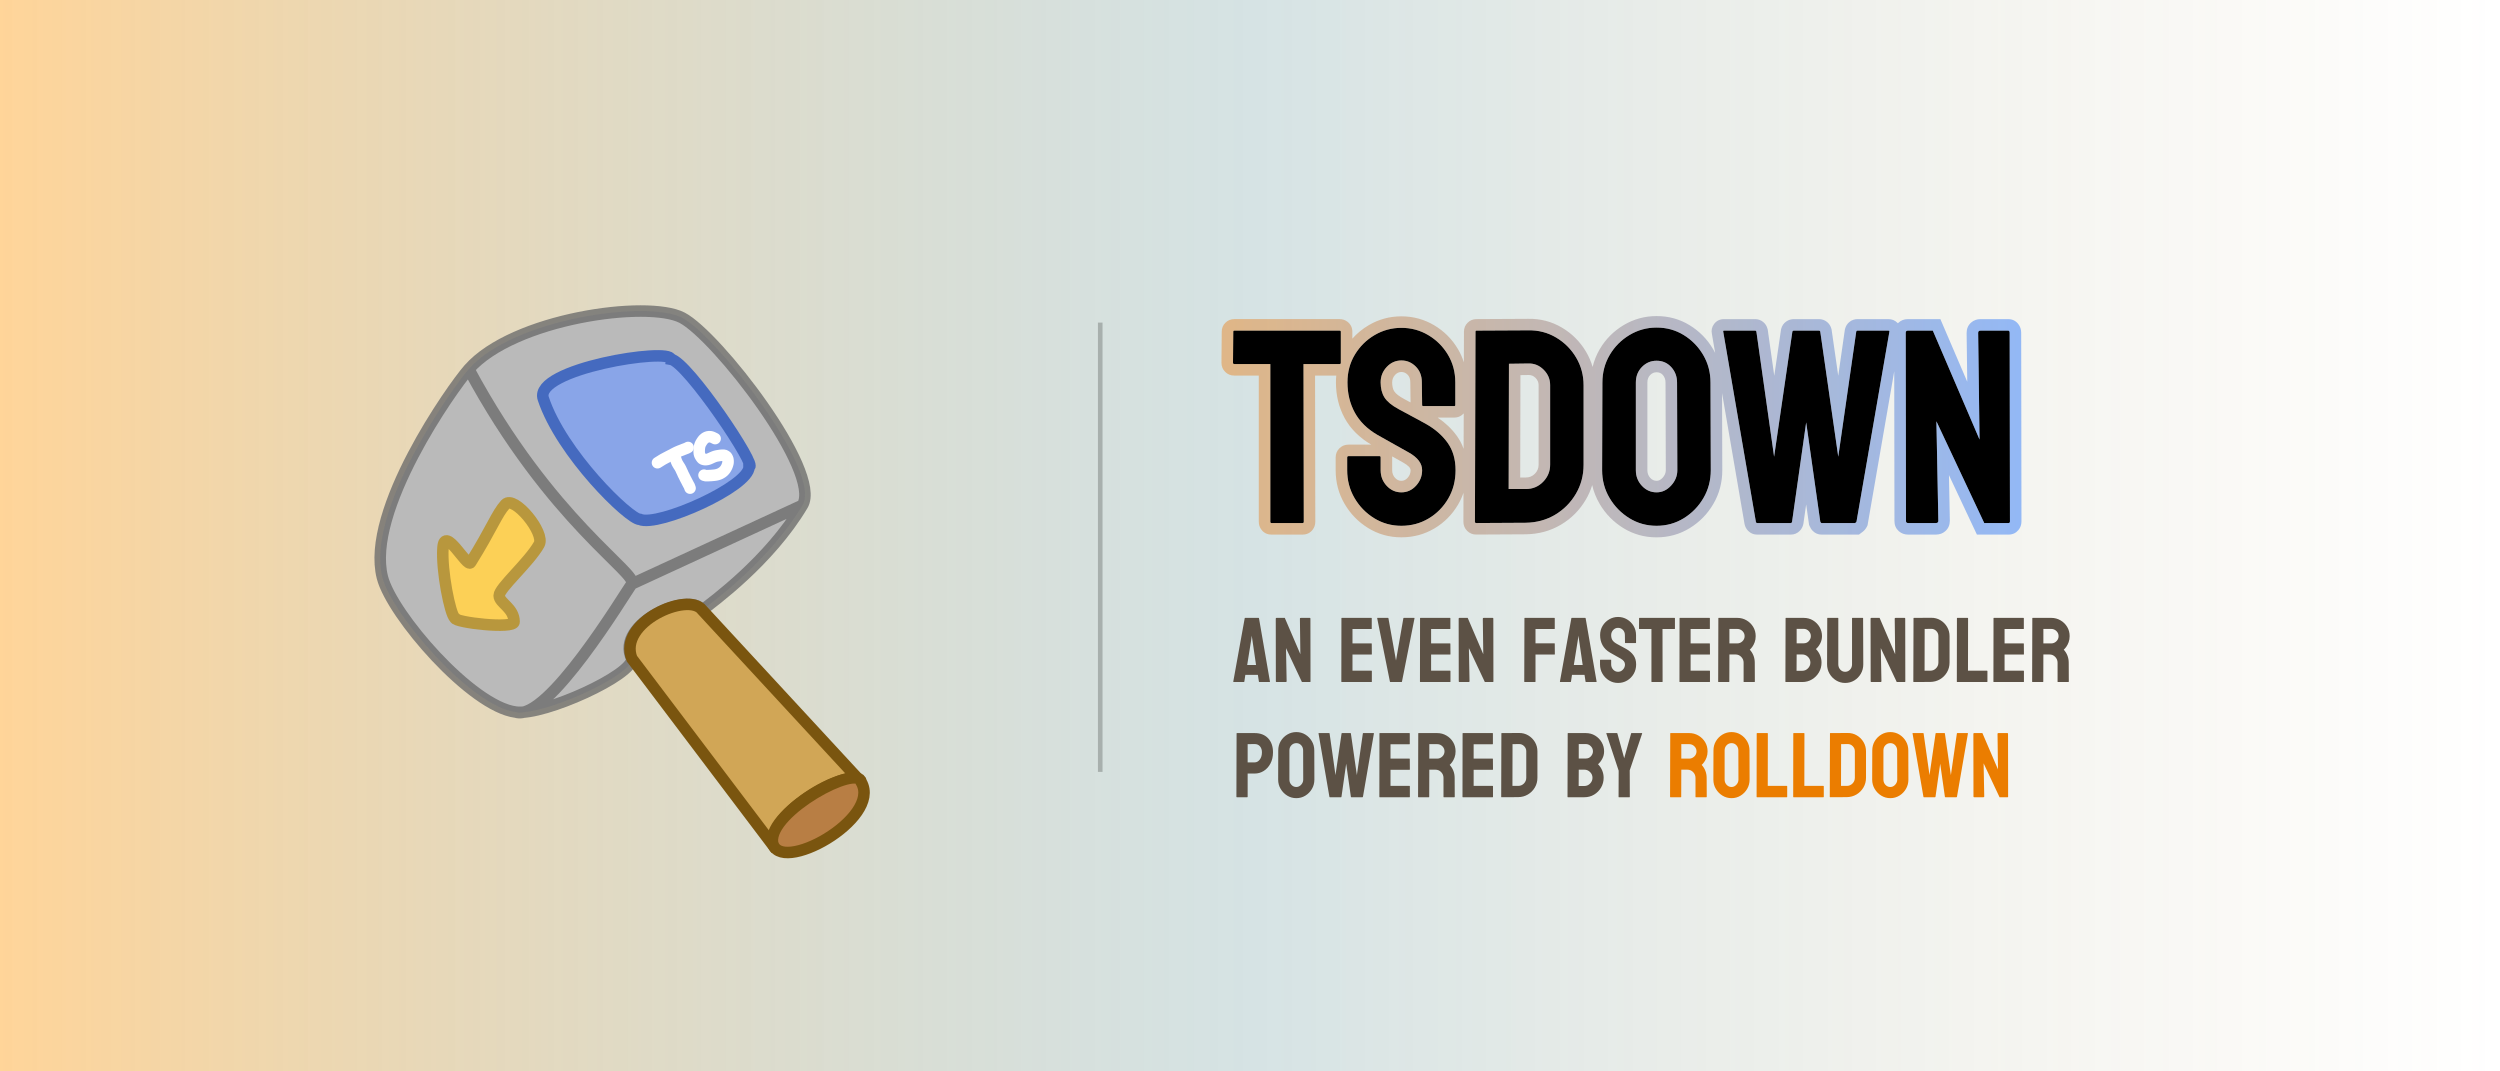 <svg xmlns="http://www.w3.org/2000/svg" xmlns:xlink="http://www.w3.org/1999/xlink" width="217" height="93" viewBox="0 0 217 93" fill="none">
<path     fill="url(#linear_fill_5_1_0)"  d="M0 93L217 93L217 0L0 0L0 93Z">
</path>
<g filter="url(#filter_5_4)">
<path     fill="#BABABA"  d="M44.69 29.04C48.573 24.626 60.212 23.028 63.2 24.58C66.188 26.132 75.386 37.949 73.66 40.85C70.773 45.702 65.848 49.255 64.94 49.96C63.893 48.275 57.34 51.137 58.84 54.18C58.954 55.458 52.438 58.555 49.473 58.812C49.222 58.874 48.99 58.877 48.78 58.81C44.921 58.333 38.019 50.354 37.19 47.12C35.707 41.34 43.258 30.668 44.69 29.04Z">
</path>
<path    stroke="rgba(107, 107, 107, 0.78)" stroke-width="1"    d="M44.69 29.044C48.572 24.629 60.216 23.026 63.204 24.578C66.191 26.13 75.382 37.949 73.656 40.851M44.69 29.044C43.258 30.671 35.71 41.34 37.193 47.121C38.022 50.355 44.923 58.334 48.782 58.811M44.69 29.044C51.8 42.282 59.477 46.796 58.835 47.692M73.656 40.851C70.769 45.702 65.853 49.259 64.945 49.964C63.897 48.279 57.335 51.141 58.835 54.183C58.959 55.573 51.242 59.115 48.782 58.811M73.656 40.851L58.835 47.692M48.782 58.811C51.535 59.687 58.193 48.588 58.835 47.692">
</path>
<path d="M58.846 54.167C57.597 51.006 63.757 48.324 64.949 49.948L78.754 64.891C77.89 63.319 69.762 67.973 71.367 70.732L58.846 54.167Z" stroke="rgba(122, 85, 15, 1)" stroke-width="1"      fill="#D1A656" >
</path>
<path d="M71.047 70.083C71.544 73.073 80.585 68.063 78.756 64.89C78.519 63.244 70.782 67.376 71.047 70.083Z" stroke="rgba(122, 85, 15, 1)" stroke-width="1"      fill="#B87E44" >
</path>
<path d="M51.156 31.599C50.296 29.004 62.224 27.142 62.239 28.183C63.685 28.423 69.872 37.659 69.019 37.518C69.059 39.219 61.111 42.77 59.531 42.083C58.626 42.083 52.742 36.386 51.156 31.599Z" stroke="rgba(69, 106, 191, 1)" stroke-width="1"      fill="#89A5E8" >
</path>
<path    stroke="rgba(255, 255, 255, 1)" stroke-width="1"  stroke-linecap="round"  d="M62.604 36.679C62.638 36.797 62.66 36.873 62.669 36.905C62.679 36.937 62.687 36.962 62.694 36.98C62.7 36.997 62.705 37.011 62.709 37.021C62.712 37.031 62.717 37.041 62.721 37.051C62.726 37.061 62.731 37.074 62.737 37.089C62.742 37.104 62.749 37.12 62.756 37.136C62.764 37.152 62.772 37.167 62.779 37.182C62.786 37.196 62.794 37.21 62.801 37.223C62.808 37.236 62.816 37.249 62.824 37.264C62.832 37.278 62.841 37.292 62.849 37.306C62.858 37.319 62.868 37.335 62.879 37.353C62.889 37.371 62.899 37.387 62.908 37.403C62.917 37.418 62.926 37.432 62.934 37.445C62.942 37.457 62.949 37.468 62.956 37.477C62.962 37.487 62.968 37.495 62.973 37.502C62.978 37.509 62.984 37.519 62.992 37.531C63 37.543 63.007 37.555 63.014 37.567C63.02 37.579 63.028 37.592 63.035 37.604C63.044 37.617 63.052 37.632 63.06 37.648C63.069 37.664 63.077 37.68 63.085 37.697C63.093 37.714 63.103 37.734 63.113 37.756C63.123 37.778 63.133 37.801 63.144 37.825C63.154 37.849 63.165 37.872 63.176 37.895C63.187 37.918 63.198 37.94 63.209 37.962C63.22 37.983 63.23 38.004 63.238 38.023C63.246 38.042 63.255 38.062 63.264 38.084C63.273 38.105 63.281 38.125 63.289 38.144C63.297 38.162 63.305 38.179 63.313 38.194C63.321 38.209 63.329 38.223 63.337 38.238C63.345 38.253 63.354 38.269 63.363 38.287C63.371 38.304 63.38 38.321 63.388 38.337C63.396 38.353 63.405 38.371 63.414 38.391C63.423 38.41 63.431 38.428 63.439 38.444C63.447 38.461 63.455 38.476 63.463 38.492C63.471 38.508 63.479 38.523 63.486 38.539C63.494 38.555 63.502 38.57 63.51 38.586C63.517 38.601 63.525 38.616 63.533 38.63C63.542 38.645 63.55 38.66 63.559 38.677C63.568 38.693 63.576 38.709 63.584 38.724C63.593 38.739 63.602 38.756 63.611 38.776C63.621 38.795 63.63 38.813 63.638 38.83C63.647 38.847 63.654 38.861 63.66 38.872C63.666 38.883 63.672 38.896 63.679 38.909C63.686 38.923 63.693 38.936 63.7 38.95C63.708 38.964 63.715 38.977 63.721 38.989C63.727 39.002 63.734 39.014 63.741 39.027C63.748 39.04 63.754 39.051 63.759 39.061C63.765 39.071 63.77 39.079 63.774 39.086C63.779 39.093 63.783 39.1 63.786 39.106C63.79 39.112 63.793 39.118 63.795 39.122C63.797 39.126 63.799 39.13 63.801 39.133C63.803 39.136 63.805 39.14 63.807 39.142C63.809 39.145 63.811 39.149 63.813 39.153C63.815 39.158 63.817 39.162 63.819 39.166C63.821 39.17 63.824 39.175 63.826 39.18C63.829 39.185 63.831 39.189 63.833 39.194C63.834 39.198 63.837 39.204 63.839 39.211C63.841 39.218 63.843 39.223 63.845 39.229C63.847 39.234 63.849 39.239 63.85 39.243C63.852 39.248 63.854 39.253 63.857 39.259C63.86 39.265 63.866 39.281 63.874 39.306C63.883 39.331 63.891 39.353 63.897 39.372">
</path>
<path    stroke="rgba(255, 255, 255, 1)" stroke-width="1"  stroke-linecap="round"  d="M61.069 37.166C61.175 37.101 61.243 37.059 61.275 37.039C61.306 37.02 61.334 37.003 61.358 36.987C61.382 36.971 61.407 36.955 61.434 36.939C61.46 36.924 61.484 36.909 61.505 36.896C61.526 36.883 61.549 36.87 61.574 36.855C61.599 36.841 61.624 36.828 61.649 36.815C61.674 36.802 61.7 36.788 61.726 36.774C61.753 36.76 61.778 36.746 61.802 36.733C61.826 36.721 61.851 36.708 61.877 36.695C61.902 36.681 61.927 36.668 61.952 36.655C61.976 36.642 62.001 36.629 62.026 36.616C62.051 36.604 62.074 36.592 62.096 36.58C62.118 36.569 62.141 36.557 62.163 36.546C62.186 36.535 62.21 36.523 62.235 36.51C62.261 36.497 62.284 36.486 62.305 36.475C62.326 36.464 62.349 36.451 62.375 36.437C62.4 36.423 62.425 36.409 62.451 36.395C62.476 36.382 62.499 36.369 62.52 36.359C62.542 36.348 62.564 36.336 62.588 36.324C62.611 36.312 62.634 36.3 62.657 36.289C62.68 36.277 62.702 36.266 62.724 36.256C62.746 36.246 62.768 36.236 62.79 36.227C62.812 36.217 62.835 36.208 62.859 36.197C62.882 36.187 62.906 36.177 62.93 36.167C62.954 36.157 62.978 36.147 63.001 36.137C63.025 36.127 63.049 36.118 63.074 36.109C63.099 36.1 63.123 36.091 63.146 36.082C63.17 36.073 63.191 36.065 63.209 36.058C63.227 36.051 63.246 36.044 63.264 36.036C63.282 36.029 63.299 36.022 63.314 36.015C63.33 36.009 63.345 36.003 63.361 35.997C63.376 35.991 63.392 35.985 63.407 35.979C63.423 35.973 63.438 35.968 63.452 35.962C63.466 35.956 63.478 35.952 63.489 35.947C63.499 35.943 63.508 35.94 63.516 35.938C63.523 35.935 63.531 35.933 63.539 35.931C63.547 35.929 63.556 35.925 63.567 35.92C63.577 35.916 63.589 35.91 63.6 35.905C63.611 35.899 63.631 35.889 63.658 35.875C63.685 35.861 63.708 35.849 63.728 35.839">
</path>
<path    stroke="rgba(255, 255, 255, 1)" stroke-width="1"  stroke-linecap="round"  d="M66.073 35.071C65.992 35.03 65.939 35.004 65.915 34.993C65.891 34.982 65.871 34.973 65.854 34.965C65.838 34.958 65.823 34.952 65.809 34.946C65.796 34.94 65.779 34.935 65.761 34.93C65.742 34.924 65.725 34.92 65.71 34.917C65.696 34.914 65.681 34.912 65.667 34.91C65.653 34.909 65.638 34.908 65.623 34.908C65.607 34.907 65.588 34.907 65.566 34.907C65.544 34.906 65.522 34.907 65.501 34.907C65.479 34.908 65.453 34.913 65.421 34.921C65.389 34.929 65.359 34.94 65.331 34.952C65.303 34.965 65.275 34.979 65.247 34.995C65.219 35.012 65.194 35.028 65.171 35.044C65.148 35.06 65.126 35.078 65.105 35.099C65.084 35.119 65.065 35.138 65.049 35.155C65.032 35.173 65.015 35.194 64.996 35.219C64.977 35.244 64.957 35.272 64.937 35.303C64.916 35.334 64.897 35.363 64.88 35.391C64.862 35.418 64.846 35.446 64.829 35.475C64.813 35.505 64.799 35.534 64.786 35.564C64.773 35.593 64.763 35.621 64.755 35.646C64.746 35.671 64.739 35.699 64.731 35.73C64.724 35.76 64.717 35.792 64.712 35.825C64.707 35.858 64.703 35.892 64.7 35.928C64.696 35.963 64.694 35.999 64.693 36.036C64.691 36.073 64.691 36.109 64.69 36.146C64.689 36.182 64.689 36.217 64.689 36.251C64.689 36.284 64.692 36.319 64.699 36.354C64.705 36.389 64.714 36.423 64.724 36.454C64.735 36.486 64.746 36.514 64.758 36.54C64.77 36.566 64.785 36.593 64.804 36.621C64.822 36.649 64.838 36.674 64.853 36.695C64.869 36.717 64.882 36.735 64.894 36.751C64.907 36.767 64.918 36.78 64.927 36.79C64.936 36.8 64.945 36.808 64.954 36.816C64.963 36.823 64.971 36.83 64.979 36.835C64.986 36.841 64.996 36.846 65.007 36.851C65.018 36.856 65.03 36.861 65.045 36.866C65.06 36.871 65.076 36.876 65.095 36.88C65.114 36.885 65.13 36.888 65.143 36.89C65.156 36.892 65.17 36.894 65.186 36.895C65.202 36.896 65.22 36.896 65.239 36.897C65.258 36.897 65.28 36.896 65.307 36.894C65.333 36.893 65.358 36.889 65.383 36.884C65.407 36.878 65.434 36.871 65.462 36.863C65.49 36.855 65.517 36.846 65.544 36.835C65.571 36.825 65.599 36.813 65.629 36.799C65.659 36.785 65.692 36.769 65.729 36.753C65.766 36.736 65.801 36.72 65.835 36.704C65.868 36.689 65.904 36.674 65.941 36.659C65.979 36.644 66.015 36.63 66.051 36.618C66.086 36.606 66.121 36.596 66.155 36.589C66.189 36.582 66.222 36.575 66.256 36.569C66.29 36.563 66.325 36.557 66.362 36.552C66.398 36.546 66.43 36.541 66.457 36.537C66.485 36.533 66.51 36.529 66.534 36.526C66.557 36.524 66.579 36.521 66.599 36.519C66.618 36.517 66.638 36.516 66.659 36.515C66.68 36.514 66.7 36.513 66.719 36.513C66.738 36.513 66.755 36.512 66.771 36.512C66.787 36.512 66.801 36.512 66.811 36.512C66.822 36.512 66.831 36.512 66.837 36.512C66.843 36.512 66.847 36.512 66.851 36.512C66.854 36.512 66.861 36.514 66.872 36.518C66.883 36.523 66.897 36.528 66.912 36.536C66.928 36.543 66.944 36.551 66.959 36.559C66.974 36.568 66.986 36.575 66.996 36.581C67.005 36.587 67.013 36.592 67.02 36.597C67.026 36.602 67.032 36.607 67.038 36.612C67.044 36.617 67.05 36.623 67.058 36.629C67.065 36.635 67.071 36.641 67.077 36.646C67.082 36.651 67.087 36.657 67.092 36.666C67.097 36.673 67.103 36.684 67.109 36.697C67.115 36.711 67.123 36.725 67.13 36.74C67.138 36.756 67.146 36.772 67.154 36.789C67.162 36.807 67.169 36.826 67.175 36.847C67.18 36.869 67.185 36.889 67.187 36.908C67.19 36.927 67.192 36.947 67.193 36.968C67.194 36.988 67.195 37.01 67.195 37.031C67.196 37.053 67.196 37.076 67.196 37.099C67.196 37.122 67.195 37.146 67.191 37.17C67.187 37.194 67.181 37.22 67.174 37.248C67.167 37.276 67.159 37.303 67.151 37.328C67.143 37.354 67.133 37.383 67.122 37.416C67.11 37.449 67.098 37.48 67.085 37.509C67.073 37.537 67.059 37.566 67.043 37.596C67.028 37.626 67.008 37.658 66.984 37.695C66.96 37.731 66.936 37.763 66.915 37.791C66.893 37.818 66.871 37.843 66.849 37.865C66.827 37.887 66.803 37.91 66.777 37.934C66.751 37.958 66.725 37.978 66.701 37.995C66.677 38.012 66.648 38.031 66.613 38.052C66.578 38.073 66.547 38.091 66.519 38.106C66.49 38.12 66.459 38.135 66.425 38.148C66.391 38.161 66.357 38.173 66.323 38.183C66.289 38.193 66.255 38.202 66.221 38.21C66.187 38.218 66.156 38.224 66.129 38.23C66.102 38.235 66.074 38.239 66.044 38.242C66.014 38.246 65.983 38.249 65.951 38.252C65.919 38.256 65.888 38.258 65.859 38.261C65.83 38.263 65.805 38.265 65.781 38.267C65.758 38.269 65.737 38.271 65.716 38.273C65.696 38.274 65.675 38.275 65.655 38.276C65.634 38.277 65.611 38.278 65.586 38.279C65.562 38.28 65.538 38.282 65.516 38.283C65.495 38.285 65.471 38.286 65.444 38.286C65.418 38.287 65.392 38.288 65.368 38.288C65.345 38.288 65.324 38.288 65.306 38.287C65.288 38.286 65.274 38.286 65.262 38.285C65.25 38.285 65.238 38.284 65.226 38.283C65.213 38.282 65.195 38.277 65.171 38.268C65.147 38.259 65.126 38.251 65.108 38.244">
</path>
<path d="M47.868 40.777C48.627 39.943 51.352 43.264 50.795 44.253C49.909 45.827 47.328 48.036 47.328 48.694C47.328 49.352 48.623 49.758 48.623 50.977C48.623 51.622 43.471 51.034 43.481 50.649C43.078 50.351 42.3 46.508 42.451 44.528C42.602 42.547 44.542 46.323 44.852 45.827C46.702 42.866 47.108 41.612 47.868 40.777Z" stroke="rgba(184, 151, 61, 1)" stroke-width="1"      fill="#FCD056" >
</path>
</g>
<path    stroke="rgba(0, 0, 0, 0.22)" stroke-width="0.4"    d="M95.5 28L95.5 47.5L95.5 67">
</path>
<g filter="url(#filter_5_23)">
<g >
<path     fill="#000000"  d="M110.36 43.8Q110.264 43.8 110.264 43.68L110.264 30L107.144 30Q107.024 30 107.024 29.88L107.048 27.192Q107.048 27.096 107.144 27.096L116.264 27.096Q116.384 27.096 116.384 27.192L116.384 29.88Q116.384 30 116.288 30L113.144 30L113.168 43.68Q113.168 43.8 113.072 43.8L110.36 43.8ZM121.64 44.04Q120.344 44.04 119.276 43.38Q118.208 42.72 117.572 41.628Q116.936 40.536 116.936 39.216L116.936 38.112Q116.936 37.992 117.056 37.992L119.744 37.992Q119.84 37.992 119.84 38.112L119.84 39.216Q119.84 40.008 120.368 40.572Q120.896 41.136 121.64 41.136Q122.384 41.136 122.912 40.56Q123.44 39.984 123.44 39.216Q123.44 38.328 122.288 37.68Q121.904 37.464 121.088 37.008Q120.272 36.552 119.552 36.144Q118.232 35.376 117.596 34.212Q116.96 33.048 116.96 31.584Q116.96 30.24 117.608 29.172Q118.256 28.104 119.324 27.48Q120.392 26.856 121.64 26.856Q122.912 26.856 123.98 27.492Q125.048 28.128 125.684 29.196Q126.32 30.264 126.32 31.584L126.32 33.552Q126.32 33.648 126.224 33.648L123.536 33.648Q123.44 33.648 123.44 33.552L123.416 31.584Q123.416 30.744 122.888 30.216Q122.36 29.688 121.64 29.688Q120.896 29.688 120.368 30.252Q119.84 30.816 119.84 31.584Q119.84 32.376 120.176 32.904Q120.512 33.432 121.4 33.912Q121.52 33.984 121.868 34.164Q122.216 34.344 122.624 34.572Q123.032 34.8 123.356 34.968Q123.68 35.136 123.752 35.184Q124.952 35.856 125.648 36.828Q126.344 37.8 126.344 39.216Q126.344 40.584 125.708 41.676Q125.072 42.768 124.004 43.404Q122.936 44.04 121.64 44.04ZM128.144 43.8Q128.024 43.8 128.024 43.68L128.072 27.192Q128.072 27.096 128.168 27.096L132.656 27.072Q133.976 27.048 135.068 27.696Q136.16 28.344 136.808 29.436Q137.456 30.528 137.456 31.848L137.456 38.736Q137.456 40.128 136.784 41.268Q136.112 42.408 134.984 43.08Q133.856 43.752 132.44 43.776L128.144 43.8ZM130.952 40.848L132.44 40.848Q133.328 40.848 133.94 40.224Q134.552 39.6 134.552 38.736L134.552 31.824Q134.552 31.056 133.988 30.492Q133.424 29.928 132.656 29.952L130.976 29.976L130.952 40.848ZM143.792 44.04Q142.496 44.04 141.428 43.38Q140.36 42.72 139.712 41.628Q139.064 40.536 139.064 39.216L139.088 31.608Q139.088 30.288 139.724 29.208Q140.36 28.128 141.44 27.48Q142.52 26.832 143.792 26.832Q145.088 26.832 146.144 27.48Q147.2 28.128 147.836 29.208Q148.472 30.288 148.472 31.608L148.496 39.216Q148.496 40.536 147.86 41.628Q147.224 42.72 146.156 43.38Q145.088 44.04 143.792 44.04ZM143.792 41.136Q144.512 41.136 145.052 40.548Q145.592 39.96 145.592 39.216L145.568 31.608Q145.568 30.816 145.064 30.264Q144.56 29.712 143.792 29.712Q143.048 29.712 142.52 30.252Q141.992 30.792 141.992 31.608L141.992 39.216Q141.992 40.008 142.52 40.572Q143.048 41.136 143.792 41.136ZM152.528 43.8Q152.432 43.8 152.408 43.68L149.576 27.192Q149.552 27.096 149.648 27.096L152.336 27.096Q152.432 27.096 152.456 27.192L153.992 38.04L155.576 27.192Q155.6 27.096 155.72 27.096L157.88 27.096Q157.976 27.096 158 27.192L159.56 38.04L161.12 27.192Q161.144 27.096 161.24 27.096L163.904 27.096Q164.024 27.096 164 27.192L161.144 43.68Q161.12 43.728 161.072 43.764Q161.024 43.8 161.024 43.8L158.12 43.8Q158.048 43.8 158 43.68L156.776 35.064L155.552 43.68Q155.528 43.8 155.432 43.8L152.528 43.8ZM165.632 43.8Q165.44 43.8 165.44 43.632L165.416 27.288Q165.416 27.096 165.608 27.096L167.768 27.096L171.824 36.552L171.704 27.288Q171.704 27.096 171.92 27.096L174.296 27.096Q174.44 27.096 174.44 27.288L174.464 43.656Q174.464 43.8 174.344 43.8L172.232 43.8L168.08 34.968L168.248 43.608Q168.248 43.8 168.032 43.8L165.632 43.8Z">
</path>
<path fill-rule="evenodd"  fill="url(#linear_border_5_19_0)"  d="M138.852,42.138c-0.305,-0.514 -0.521,-1.058 -0.649,-1.631c-0.133,0.442 -0.319,0.865 -0.558,1.269c-0.534,0.907 -1.25,1.628 -2.149,2.163c-0.905,0.539 -1.918,0.818 -3.039,0.837l-4.307,0.024h-0.006c-0.316,0 -0.582,-0.108 -0.797,-0.323c-0.215,-0.215 -0.323,-0.481 -0.323,-0.797l0.007,-2.506c-0.119,0.349 -0.272,0.684 -0.459,1.005c-0.511,0.877 -1.196,1.572 -2.056,2.084c-0.87,0.518 -1.829,0.777 -2.876,0.777c-1.053,0 -2.017,-0.27 -2.89,-0.809c-0.853,-0.528 -1.534,-1.227 -2.042,-2.099c-0.515,-0.884 -0.772,-1.855 -0.772,-2.915v-1.104c0,-0.316 0.108,-0.582 0.323,-0.797c0.215,-0.215 0.481,-0.323 0.797,-0.323h1.965c-1.029,-0.607 -1.796,-1.373 -2.303,-2.3c-0.505,-0.925 -0.758,-1.961 -0.758,-3.107c0,-0.198 0.009,-0.393 0.027,-0.584h-1.841l0.022,12.678c0,0.275 -0.081,0.514 -0.243,0.717c-0.216,0.27 -0.5,0.405 -0.853,0.405h-2.712c-0.353,0 -0.637,-0.135 -0.853,-0.405c-0.162,-0.203 -0.243,-0.441 -0.243,-0.715v-12.68h-2.12c-0.316,0 -0.582,-0.108 -0.797,-0.323c-0.215,-0.215 -0.323,-0.481 -0.323,-0.797l0.024,-2.697c0,-0.302 0.106,-0.559 0.317,-0.77c0.211,-0.211 0.471,-0.317 0.779,-0.317h9.12c0.274,0 0.512,0.081 0.715,0.243c0.27,0.216 0.405,0.5 0.405,0.853v0.601c0.41,-0.464 0.889,-0.856 1.436,-1.176c0.867,-0.507 1.807,-0.761 2.82,-0.761c1.031,0 1.982,0.259 2.852,0.777c0.857,0.51 1.54,1.194 2.051,2.051c0.221,0.371 0.394,0.759 0.521,1.165l0.008,-2.66c0,-0.306 0.106,-0.565 0.317,-0.776c0.211,-0.211 0.471,-0.317 0.779,-0.317l4.483,-0.024c1.061,-0.019 2.036,0.235 2.927,0.764c0.875,0.519 1.571,1.215 2.09,2.09c0.25,0.422 0.441,0.863 0.572,1.325c0.127,-0.545 0.335,-1.062 0.622,-1.55c0.51,-0.866 1.198,-1.559 2.064,-2.078c0.878,-0.527 1.833,-0.79 2.866,-0.79c1.052,0 2.01,0.265 2.875,0.796c0.845,0.519 1.522,1.21 2.031,2.073c0.063,0.108 0.123,0.218 0.179,0.329l-0.282,-1.642c-0.068,-0.321 -0.006,-0.61 0.187,-0.867c0.212,-0.283 0.501,-0.424 0.866,-0.424h2.688c0.266,0 0.5,0.081 0.703,0.243c0.195,0.157 0.324,0.36 0.387,0.61l0.013,0.051l0.568,4.014l0.587,-4.017l0.012,-0.049c0.071,-0.282 0.225,-0.503 0.463,-0.661c0.192,-0.128 0.409,-0.192 0.651,-0.192h2.16c0.266,0 0.5,0.081 0.703,0.243c0.195,0.157 0.324,0.36 0.387,0.61l0.013,0.05l0.577,4.016l0.577,-4.016l0.013,-0.05c0.063,-0.25 0.192,-0.454 0.387,-0.61c0.203,-0.162 0.437,-0.243 0.703,-0.243h2.664c0.316,0 0.58,0.106 0.791,0.317c0.015,0.015 0.029,0.029 0.042,0.044c0.007,-0.007 0.013,-0.013 0.02,-0.02c0.227,-0.227 0.511,-0.341 0.851,-0.341h2.819l2.332,5.436l-0.055,-4.231c0,-0.372 0.13,-0.674 0.39,-0.904c0.225,-0.2 0.501,-0.301 0.826,-0.301h2.376c0.381,0 0.684,0.149 0.908,0.448c0.157,0.21 0.236,0.458 0.236,0.744l0.024,16.366c0,0.29 -0.087,0.54 -0.262,0.75c-0.22,0.264 -0.506,0.396 -0.858,0.396h-2.747l-2.426,-5.161l0.077,3.949c0,0.376 -0.13,0.68 -0.39,0.911c-0.225,0.2 -0.501,0.301 -0.826,0.301h-2.4c-0.315,0 -0.582,-0.096 -0.803,-0.289c-0.259,-0.227 -0.389,-0.52 -0.389,-0.879l-0.019,-13.011l-2.317,13.374l-0.066,0.132c-0.086,0.173 -0.208,0.318 -0.366,0.437l-0.315,0.236h-3.237c-0.3,0 -0.558,-0.108 -0.773,-0.323c-0.117,-0.117 -0.208,-0.259 -0.275,-0.426l-0.045,-0.112l-0.251,-1.766l-0.238,1.675l-0.005,0.028c-0.048,0.238 -0.153,0.438 -0.316,0.601c-0.215,0.215 -0.477,0.323 -0.785,0.323h-2.904c-0.308,0 -0.57,-0.108 -0.785,-0.323c-0.163,-0.163 -0.268,-0.363 -0.316,-0.601l-0.002,-0.013l-1.95,-11.352l0.021,6.702c0,1.062 -0.257,2.035 -0.772,2.918c-0.508,0.872 -1.189,1.572 -2.042,2.099c-0.873,0.54 -1.837,0.809 -2.89,0.809c-1.053,0 -2.017,-0.27 -2.89,-0.809c-0.851,-0.526 -1.535,-1.224 -2.05,-2.092zM127.042,37.358l0.009,-3.078c-0.015,0.017 -0.031,0.034 -0.048,0.051c-0.211,0.211 -0.471,0.317 -0.779,0.317h-1.435c0.677,0.454 1.235,0.987 1.672,1.598c0.245,0.342 0.438,0.712 0.581,1.112zM122.437,33.333l-0.021,-1.737c0,-0.292 -0.078,-0.516 -0.235,-0.673c-0.157,-0.157 -0.337,-0.235 -0.541,-0.235c-0.207,0 -0.387,0.082 -0.542,0.247c-0.172,0.184 -0.258,0.4 -0.258,0.649c0,0.334 0.06,0.595 0.18,0.783c0.131,0.206 0.416,0.428 0.856,0.665l0.019,0.011l0.019,0.011c0.062,0.037 0.2,0.111 0.413,0.221c0.037,0.019 0.073,0.038 0.11,0.057zM123.752,35.184c-0.048,-0.032 -0.18,-0.104 -0.396,-0.216c-0.216,-0.112 -0.46,-0.244 -0.732,-0.396c-0.272,-0.152 -0.524,-0.288 -0.756,-0.408c-0.232,-0.12 -0.388,-0.204 -0.468,-0.252c-0.592,-0.32 -1,-0.656 -1.224,-1.008c-0.224,-0.352 -0.336,-0.792 -0.336,-1.32c0,-0.512 0.176,-0.956 0.528,-1.332c0.352,-0.376 0.776,-0.564 1.272,-0.564c0.48,0 0.896,0.176 1.248,0.528c0.352,0.352 0.528,0.808 0.528,1.368l0.024,1.968c0,0.064 0.032,0.096 0.096,0.096h2.688c0.064,0 0.096,-0.032 0.096,-0.096v-1.968c0,-0.88 -0.212,-1.676 -0.636,-2.388c-0.424,-0.712 -0.992,-1.28 -1.704,-1.704c-0.712,-0.424 -1.492,-0.636 -2.34,-0.636c-0.832,0 -1.604,0.208 -2.316,0.624c-0.712,0.416 -1.284,0.98 -1.716,1.692c-0.083,0.136 -0.157,0.276 -0.224,0.418c-0.165,0.354 -0.282,0.728 -0.351,1.123c-0.049,0.28 -0.073,0.57 -0.073,0.871c0,0.976 0.212,1.852 0.636,2.628c0.424,0.776 1.076,1.42 1.956,1.932c0.48,0.272 0.992,0.56 1.536,0.864c0.544,0.304 0.944,0.528 1.2,0.672c0.768,0.432 1.152,0.944 1.152,1.536c0,0.512 -0.176,0.96 -0.528,1.344c-0.352,0.384 -0.776,0.576 -1.272,0.576c-0.496,0 -0.92,-0.188 -1.272,-0.564c-0.352,-0.376 -0.528,-0.828 -0.528,-1.356v-1.104c0,-0.08 -0.032,-0.12 -0.096,-0.12h-2.688c-0.08,0 -0.12,0.04 -0.12,0.12v1.104c0,0.88 0.212,1.684 0.636,2.412c0.424,0.728 0.992,1.312 1.704,1.752c0.712,0.44 1.5,0.66 2.364,0.66c0.864,0 1.652,-0.212 2.364,-0.636c0.712,-0.424 1.28,-1 1.704,-1.728c0.424,-0.728 0.636,-1.548 0.636,-2.46c0,-0.944 -0.232,-1.74 -0.696,-2.388c-0.464,-0.648 -1.096,-1.196 -1.896,-1.644zM120.836,38.013c0.003,0.032 0.004,0.065 0.004,0.099v1.104c0,0.265 0.086,0.489 0.258,0.673c0.155,0.165 0.335,0.247 0.542,0.247c0.203,0 0.381,-0.084 0.535,-0.252c0.177,-0.193 0.265,-0.416 0.265,-0.668c0,-0.202 -0.214,-0.424 -0.642,-0.664zM116.169,30h0.119c0.064,0 0.096,-0.04 0.096,-0.12v-2.688c0,-0.064 -0.04,-0.096 -0.12,-0.096h-9.12c-0.064,0 -0.096,0.032 -0.096,0.096l-0.024,2.688c0,0.08 0.04,0.12 0.12,0.12h3.12v13.68c0,0.08 0.032,0.12 0.096,0.12h2.712c0.064,0 0.096,-0.04 0.096,-0.12l-0.022,-12.68l-0.002,-1v-0zM149.576,27.192l0.155,0.901v0.003l2.677,15.584c0.016,0.08 0.056,0.12 0.12,0.12h2.904c0.064,0 0.104,-0.04 0.12,-0.12l0.719,-5.061l0.505,-3.555l0.505,3.555l0.719,5.061c0.032,0.08 0.072,0.12 0.12,0.12h2.904l0.048,-0.036c0.032,-0.024 0.056,-0.052 0.072,-0.084l2.699,-15.584l0.001,-0.002l0.156,-0.902c0.007,-0.027 0.005,-0.048 -0.005,-0.064c-0.015,-0.021 -0.045,-0.032 -0.091,-0.032h-2.664c-0.064,0 -0.104,0.032 -0.12,0.096l-1.055,7.335l-0.505,3.513l-0.505,-3.513l-1.055,-7.335c-0.016,-0.064 -0.056,-0.096 -0.12,-0.096h-2.16c-0.08,0 -0.128,0.032 -0.144,0.096l-1.071,7.336l-0.513,3.512l-0.498,-3.514l-1.038,-7.334c-0.016,-0.064 -0.056,-0.096 -0.12,-0.096h-2.688c-0.031,0 -0.053,0.008 -0.065,0.023c-0.013,0.016 -0.015,0.04 -0.007,0.073zM163.009,27.055l0.009,-0.053c-0.003,0.018 -0.006,0.035 -0.009,0.053zM171.79,33.936l0.034,2.616l-1.031,-2.404l-3.025,-7.052h-2.16c-0.128,0 -0.192,0.064 -0.192,0.192l0.024,16.344c0,0.112 0.064,0.168 0.192,0.168h2.4c0.144,0 0.216,-0.064 0.216,-0.192l-0.12,-6.188l-0.048,-2.452l1.043,2.219l3.109,6.613h2.112c0.08,0 0.12,-0.048 0.12,-0.144l-0.024,-16.368c0,-0.128 -0.048,-0.192 -0.144,-0.192h-2.376c-0.144,0 -0.216,0.064 -0.216,0.192zM141.428,43.38c0.712,0.44 1.5,0.66 2.364,0.66c0.864,0 1.652,-0.22 2.364,-0.66c0.712,-0.44 1.28,-1.024 1.704,-1.752c0.424,-0.728 0.636,-1.532 0.636,-2.412l-0.024,-7.608c0,-0.88 -0.212,-1.68 -0.636,-2.4c-0.424,-0.72 -0.988,-1.296 -1.692,-1.728c-0.704,-0.432 -1.488,-0.648 -2.352,-0.648c-0.848,0 -1.632,0.216 -2.352,0.648c-0.72,0.432 -1.292,1.008 -1.716,1.728c-0.424,0.72 -0.636,1.52 -0.636,2.4l-0.024,7.608c0,0.88 0.216,1.684 0.648,2.412c0.432,0.728 1.004,1.312 1.716,1.752zM128.024,43.68c0,0.08 0.04,0.12 0.12,0.12l4.296,-0.024c0.944,-0.016 1.792,-0.248 2.544,-0.696c0.752,-0.448 1.352,-1.052 1.8,-1.812c0.448,-0.76 0.672,-1.604 0.672,-2.532v-6.888c0,-0.88 -0.216,-1.684 -0.648,-2.412c-0.432,-0.728 -1.012,-1.308 -1.74,-1.74c-0.728,-0.432 -1.532,-0.64 -2.412,-0.624l-4.488,0.024c-0.064,0 -0.096,0.032 -0.096,0.096zM145.052,40.548c-0.36,0.392 -0.78,0.588 -1.26,0.588c-0.496,0 -0.92,-0.188 -1.272,-0.564c-0.352,-0.376 -0.528,-0.828 -0.528,-1.356v-7.608c0,-0.544 0.176,-0.996 0.528,-1.356c0.352,-0.36 0.776,-0.54 1.272,-0.54c0.512,0 0.936,0.184 1.272,0.552c0.336,0.368 0.504,0.816 0.504,1.344l0.024,7.608c0,0.496 -0.18,0.94 -0.54,1.332zM131.952,40.848h-1l0.002,-1l0.022,-9.872l1.68,-0.024c0.512,-0.016 0.956,0.164 1.332,0.54c0.376,0.376 0.564,0.82 0.564,1.332v6.912c0,0.576 -0.204,1.072 -0.612,1.488c-0.408,0.416 -0.908,0.624 -1.5,0.624zM131.954,39.848h0.486c0.312,0 0.574,-0.108 0.786,-0.324c0.217,-0.222 0.326,-0.484 0.326,-0.788v-6.912c0,-0.236 -0.09,-0.444 -0.271,-0.625c-0.172,-0.172 -0.37,-0.255 -0.594,-0.248l-0.713,0.01zM144.592,39.216l-0.024,-7.605c0,-0.272 -0.081,-0.496 -0.242,-0.673c-0.138,-0.151 -0.316,-0.226 -0.534,-0.226c-0.215,0 -0.401,0.08 -0.557,0.239c-0.162,0.166 -0.243,0.385 -0.243,0.657v7.608c0,0.265 0.086,0.489 0.258,0.673c0.155,0.165 0.335,0.247 0.542,0.247c0.187,0 0.362,-0.088 0.523,-0.264c0.185,-0.201 0.277,-0.419 0.277,-0.656z">
</path>
</g>
<g >
<path     fill="#5C5145"  d="M107.048 57.56L108.04 52.064Q108.048 52.032 108.08 52.032L109.24 52.032Q109.272 52.032 109.28 52.064L110.232 57.56Q110.24 57.6 110.2 57.6L109.312 57.6Q109.28 57.6 109.272 57.56L109.184 56.976L108.096 56.976L108.008 57.56Q108 57.6 107.968 57.6L107.08 57.6Q107.048 57.6 107.048 57.56ZM108.256 56.12L109.024 56.12L108.696 53.872L108.648 53.576L108.616 53.872L108.256 56.12ZM110.808 57.6Q110.744 57.6 110.744 57.544L110.736 52.096Q110.736 52.032 110.8 52.032L111.52 52.032L112.872 55.184L112.832 52.096Q112.832 52.032 112.904 52.032L113.696 52.032Q113.744 52.032 113.744 52.096L113.752 57.552Q113.752 57.6 113.712 57.6L113.008 57.6L111.624 54.656L111.68 57.536Q111.68 57.6 111.608 57.6L110.808 57.6ZM116.46 57.6Q116.428 57.6 116.428 57.56L116.436 52.064Q116.436 52.032 116.468 52.032L119.036 52.032Q119.068 52.032 119.068 52.072L119.068 52.968Q119.068 53 119.036 53L117.396 53L117.396 54.248L119.036 54.248Q119.068 54.248 119.068 54.28L119.076 55.184Q119.076 55.216 119.044 55.216L117.396 55.216L117.396 56.616L119.044 56.616Q119.076 56.616 119.076 56.656L119.076 57.568Q119.076 57.6 119.044 57.6L116.46 57.6ZM120.684 57.6Q120.652 57.6 120.644 57.56L119.54 52.064Q119.532 52.032 119.572 52.032L120.476 52.032Q120.508 52.032 120.516 52.064L121.172 55.728L121.812 52.064Q121.82 52.032 121.852 52.032L122.748 52.032Q122.788 52.032 122.78 52.064L121.692 57.56Q121.684 57.6 121.652 57.6L120.684 57.6ZM123.284 57.6Q123.252 57.6 123.252 57.56L123.26 52.064Q123.26 52.032 123.292 52.032L125.86 52.032Q125.892 52.032 125.892 52.072L125.892 52.968Q125.892 53 125.86 53L124.22 53L124.22 54.248L125.86 54.248Q125.892 54.248 125.892 54.28L125.9 55.184Q125.9 55.216 125.868 55.216L124.22 55.216L124.22 56.616L125.868 56.616Q125.9 56.616 125.9 56.656L125.9 57.568Q125.9 57.6 125.868 57.6L123.284 57.6ZM126.684 57.6Q126.62 57.6 126.62 57.544L126.612 52.096Q126.612 52.032 126.676 52.032L127.396 52.032L128.748 55.184L128.708 52.096Q128.708 52.032 128.78 52.032L129.572 52.032Q129.62 52.032 129.62 52.096L129.628 57.552Q129.628 57.6 129.588 57.6L128.884 57.6L127.5 54.656L127.556 57.536Q127.556 57.6 127.484 57.6L126.684 57.6ZM132.345 57.6Q132.305 57.6 132.305 57.56L132.321 52.064Q132.321 52.032 132.353 52.032L134.913 52.032Q134.953 52.032 134.953 52.064L134.953 52.968Q134.953 53 134.921 53L133.281 53L133.281 54.24L134.921 54.24Q134.953 54.24 134.953 54.28L134.961 55.184Q134.961 55.216 134.921 55.216L133.281 55.216L133.281 57.56Q133.281 57.6 133.241 57.6L132.345 57.6ZM135.401 57.56L136.393 52.064Q136.401 52.032 136.433 52.032L137.593 52.032Q137.625 52.032 137.633 52.064L138.585 57.56Q138.593 57.6 138.553 57.6L137.665 57.6Q137.633 57.6 137.625 57.56L137.537 56.976L136.449 56.976L136.361 57.56Q136.353 57.6 136.321 57.6L135.433 57.6Q135.401 57.6 135.401 57.56ZM136.609 56.12L137.377 56.12L137.049 53.872L137.001 53.576L136.969 53.872L136.609 56.12ZM140.449 57.68Q140.017 57.68 139.661 57.46Q139.305 57.24 139.093 56.876Q138.881 56.512 138.881 56.072L138.881 55.704Q138.881 55.664 138.921 55.664L139.817 55.664Q139.849 55.664 139.849 55.704L139.849 56.072Q139.849 56.336 140.025 56.524Q140.201 56.712 140.449 56.712Q140.697 56.712 140.873 56.52Q141.049 56.328 141.049 56.072Q141.049 55.776 140.665 55.56Q140.537 55.488 140.265 55.336Q139.993 55.184 139.753 55.048Q139.313 54.792 139.101 54.404Q138.889 54.016 138.889 53.528Q138.889 53.08 139.105 52.724Q139.321 52.368 139.677 52.16Q140.033 51.952 140.449 51.952Q140.873 51.952 141.229 52.164Q141.585 52.376 141.797 52.732Q142.009 53.088 142.009 53.528L142.009 54.184Q142.009 54.216 141.977 54.216L141.081 54.216Q141.049 54.216 141.049 54.184L141.041 53.528Q141.041 53.248 140.865 53.072Q140.689 52.896 140.449 52.896Q140.201 52.896 140.025 53.084Q139.849 53.272 139.849 53.528Q139.849 53.792 139.961 53.968Q140.073 54.144 140.369 54.304Q140.409 54.328 140.525 54.388Q140.641 54.448 140.777 54.524Q140.913 54.6 141.021 54.656Q141.129 54.712 141.153 54.728Q141.553 54.952 141.785 55.276Q142.017 55.6 142.017 56.072Q142.017 56.528 141.805 56.892Q141.593 57.256 141.237 57.468Q140.881 57.68 140.449 57.68ZM143.377 57.6Q143.345 57.6 143.345 57.56L143.345 53L142.305 53Q142.265 53 142.265 52.96L142.273 52.064Q142.273 52.032 142.305 52.032L145.345 52.032Q145.385 52.032 145.385 52.064L145.385 52.96Q145.385 53 145.353 53L144.305 53L144.313 57.56Q144.313 57.6 144.281 57.6L143.377 57.6ZM145.809 57.6Q145.777 57.6 145.777 57.56L145.785 52.064Q145.785 52.032 145.817 52.032L148.385 52.032Q148.417 52.032 148.417 52.072L148.417 52.968Q148.417 53 148.385 53L146.745 53L146.745 54.248L148.385 54.248Q148.417 54.248 148.417 54.28L148.425 55.184Q148.425 55.216 148.393 55.216L146.745 55.216L146.745 56.616L148.393 56.616Q148.425 56.616 148.425 56.656L148.425 57.568Q148.425 57.6 148.393 57.6L145.809 57.6ZM149.169 57.6Q149.137 57.6 149.137 57.56L149.153 52.064Q149.153 52.032 149.185 52.032L150.801 52.032Q151.233 52.032 151.597 52.244Q151.961 52.456 152.177 52.812Q152.393 53.168 152.393 53.616Q152.393 53.912 152.305 54.148Q152.217 54.384 152.097 54.548Q151.977 54.712 151.881 54.792Q152.313 55.272 152.313 55.92L152.321 57.56Q152.321 57.6 152.281 57.6L151.377 57.6Q151.345 57.6 151.345 57.576L151.345 55.92Q151.345 55.632 151.141 55.42Q150.937 55.208 150.641 55.208L150.113 55.208L150.105 57.56Q150.105 57.6 150.073 57.6L149.169 57.6ZM150.113 54.248L150.801 54.248Q151.049 54.248 151.241 54.064Q151.433 53.88 151.433 53.616Q151.433 53.36 151.245 53.176Q151.057 52.992 150.801 52.992L150.113 52.992L150.113 54.248ZM155.005 57.6Q154.973 57.6 154.973 57.56L154.989 52.064Q154.989 52.032 155.021 52.032L156.557 52.032Q157.013 52.032 157.373 52.252Q157.733 52.472 157.941 52.832Q158.149 53.192 158.149 53.616Q158.149 53.96 157.993 54.256Q157.837 54.552 157.621 54.736Q157.853 54.968 157.981 55.272Q158.109 55.576 158.109 55.912Q158.109 56.376 157.885 56.76Q157.661 57.144 157.281 57.372Q156.901 57.6 156.437 57.6L155.005 57.6ZM155.949 54.24L156.557 54.24Q156.837 54.24 157.009 54.044Q157.181 53.848 157.181 53.616Q157.181 53.36 156.997 53.172Q156.813 52.984 156.557 52.984L155.949 52.984L155.949 54.24ZM155.941 56.624L156.437 56.624Q156.725 56.624 156.933 56.412Q157.141 56.2 157.141 55.912Q157.141 55.624 156.933 55.416Q156.725 55.208 156.437 55.208L155.949 55.208L155.941 56.624ZM160.157 57.68Q159.733 57.68 159.373 57.46Q159.013 57.24 158.801 56.872Q158.589 56.504 158.589 56.064L158.605 52.064Q158.605 52.032 158.637 52.032L159.533 52.032Q159.565 52.032 159.565 52.064L159.565 56.064Q159.565 56.336 159.737 56.524Q159.909 56.712 160.157 56.712Q160.413 56.712 160.585 56.524Q160.757 56.336 160.757 56.064L160.757 52.064Q160.757 52.032 160.789 52.032L161.685 52.032Q161.717 52.032 161.717 52.064L161.733 56.064Q161.733 56.512 161.521 56.88Q161.309 57.248 160.953 57.464Q160.597 57.68 160.157 57.68ZM162.437 57.6Q162.373 57.6 162.373 57.544L162.365 52.096Q162.365 52.032 162.429 52.032L163.149 52.032L164.501 55.184L164.461 52.096Q164.461 52.032 164.533 52.032L165.325 52.032Q165.373 52.032 165.373 52.096L165.381 57.552Q165.381 57.6 165.341 57.6L164.637 57.6L163.253 54.656L163.309 57.536Q163.309 57.6 163.237 57.6L162.437 57.6ZM166.117 57.6Q166.077 57.6 166.077 57.56L166.093 52.064Q166.093 52.032 166.125 52.032L167.621 52.024Q168.061 52.016 168.425 52.232Q168.789 52.448 169.005 52.812Q169.221 53.176 169.221 53.616L169.221 55.912Q169.221 56.376 168.997 56.756Q168.773 57.136 168.397 57.36Q168.021 57.584 167.549 57.592L166.117 57.6ZM167.053 56.616L167.549 56.616Q167.845 56.616 168.049 56.408Q168.253 56.2 168.253 55.912L168.253 53.608Q168.253 53.352 168.065 53.164Q167.877 52.976 167.621 52.984L167.061 52.992L167.053 56.616ZM169.885 57.6Q169.853 57.6 169.853 57.56L169.861 52.072Q169.861 52.032 169.901 52.032L170.789 52.032Q170.829 52.032 170.829 52.072L170.821 56.616L172.469 56.616Q172.509 56.616 172.509 56.656L172.509 57.56Q172.509 57.6 172.469 57.6L169.885 57.6ZM173.061 57.6Q173.029 57.6 173.029 57.56L173.037 52.064Q173.037 52.032 173.069 52.032L175.637 52.032Q175.669 52.032 175.669 52.072L175.669 52.968Q175.669 53 175.637 53L173.997 53L173.997 54.248L175.637 54.248Q175.669 54.248 175.669 54.28L175.677 55.184Q175.677 55.216 175.645 55.216L173.997 55.216L173.997 56.616L175.645 56.616Q175.677 56.616 175.677 56.656L175.677 57.568Q175.677 57.6 175.645 57.6L173.061 57.6ZM176.421 57.6Q176.389 57.6 176.389 57.56L176.405 52.064Q176.405 52.032 176.437 52.032L178.053 52.032Q178.485 52.032 178.849 52.244Q179.213 52.456 179.429 52.812Q179.645 53.168 179.645 53.616Q179.645 53.912 179.557 54.148Q179.469 54.384 179.349 54.548Q179.229 54.712 179.133 54.792Q179.565 55.272 179.565 55.92L179.573 57.56Q179.573 57.6 179.533 57.6L178.629 57.6Q178.597 57.6 178.597 57.576L178.597 55.92Q178.597 55.632 178.393 55.42Q178.189 55.208 177.893 55.208L177.365 55.208L177.357 57.56Q177.357 57.6 177.325 57.6L176.421 57.6ZM177.365 54.248L178.053 54.248Q178.301 54.248 178.493 54.064Q178.685 53.88 178.685 53.616Q178.685 53.36 178.497 53.176Q178.309 52.992 178.053 52.992L177.365 52.992L177.365 54.248ZM107.36 67.6Q107.32 67.6 107.32 67.56L107.336 62.064Q107.336 62.032 107.368 62.032L108.904 62.032Q109.64 62.032 110.068 62.48Q110.496 62.928 110.496 63.696Q110.496 64.264 110.272 64.68Q110.048 65.096 109.688 65.32Q109.328 65.544 108.904 65.544L108.296 65.544L108.296 67.56Q108.296 67.6 108.256 67.6L107.36 67.6ZM108.296 64.576L108.904 64.576Q109.16 64.576 109.348 64.332Q109.536 64.088 109.536 63.696Q109.536 63.384 109.368 63.184Q109.2 62.984 108.904 62.984L108.296 62.992L108.296 64.576ZM112.52 67.68Q112.088 67.68 111.732 67.46Q111.376 67.24 111.16 66.876Q110.944 66.512 110.944 66.072L110.952 63.536Q110.952 63.096 111.164 62.736Q111.376 62.376 111.736 62.16Q112.096 61.944 112.52 61.944Q112.952 61.944 113.304 62.16Q113.656 62.376 113.868 62.736Q114.08 63.096 114.08 63.536L114.088 66.072Q114.088 66.512 113.876 66.876Q113.664 67.24 113.308 67.46Q112.952 67.68 112.52 67.68ZM112.52 66.712Q112.76 66.712 112.94 66.516Q113.12 66.32 113.12 66.072L113.112 63.536Q113.112 63.272 112.944 63.088Q112.776 62.904 112.52 62.904Q112.272 62.904 112.096 63.084Q111.92 63.264 111.92 63.536L111.92 66.072Q111.92 66.336 112.096 66.524Q112.272 66.712 112.52 66.712ZM115.432 67.6Q115.4 67.6 115.392 67.56L114.448 62.064Q114.44 62.032 114.472 62.032L115.368 62.032Q115.4 62.032 115.408 62.064L115.92 65.68L116.448 62.064Q116.456 62.032 116.496 62.032L117.216 62.032Q117.248 62.032 117.256 62.064L117.776 65.68L118.296 62.064Q118.304 62.032 118.336 62.032L119.224 62.032Q119.264 62.032 119.256 62.064L118.304 67.56Q118.296 67.576 118.28 67.588Q118.264 67.6 118.264 67.6L117.296 67.6Q117.272 67.6 117.256 67.56L116.848 64.688L116.44 67.56Q116.432 67.6 116.4 67.6L115.432 67.6ZM119.76 67.6Q119.728 67.6 119.728 67.56L119.736 62.064Q119.736 62.032 119.768 62.032L122.336 62.032Q122.368 62.032 122.368 62.072L122.368 62.968Q122.368 63 122.336 63L120.696 63L120.696 64.248L122.336 64.248Q122.368 64.248 122.368 64.28L122.376 65.184Q122.376 65.216 122.344 65.216L120.696 65.216L120.696 66.616L122.344 66.616Q122.376 66.616 122.376 66.656L122.376 67.568Q122.376 67.6 122.344 67.6L119.76 67.6ZM123.12 67.6Q123.088 67.6 123.088 67.56L123.104 62.064Q123.104 62.032 123.136 62.032L124.752 62.032Q125.184 62.032 125.548 62.244Q125.912 62.456 126.128 62.812Q126.344 63.168 126.344 63.616Q126.344 63.912 126.256 64.148Q126.168 64.384 126.048 64.548Q125.928 64.712 125.832 64.792Q126.264 65.272 126.264 65.92L126.272 67.56Q126.272 67.6 126.232 67.6L125.328 67.6Q125.296 67.6 125.296 67.576L125.296 65.92Q125.296 65.632 125.092 65.42Q124.888 65.208 124.592 65.208L124.064 65.208L124.056 67.56Q124.056 67.6 124.024 67.6L123.12 67.6ZM124.064 64.248L124.752 64.248Q125 64.248 125.192 64.064Q125.384 63.88 125.384 63.616Q125.384 63.36 125.196 63.176Q125.008 62.992 124.752 62.992L124.064 62.992L124.064 64.248ZM126.976 67.6Q126.944 67.6 126.944 67.56L126.952 62.064Q126.952 62.032 126.984 62.032L129.552 62.032Q129.584 62.032 129.584 62.072L129.584 62.968Q129.584 63 129.552 63L127.912 63L127.912 64.248L129.552 64.248Q129.584 64.248 129.584 64.28L129.592 65.184Q129.592 65.216 129.56 65.216L127.912 65.216L127.912 66.616L129.56 66.616Q129.592 66.616 129.592 66.656L129.592 67.568Q129.592 67.6 129.56 67.6L126.976 67.6ZM130.344 67.6Q130.304 67.6 130.304 67.56L130.32 62.064Q130.32 62.032 130.352 62.032L131.848 62.024Q132.288 62.016 132.652 62.232Q133.016 62.448 133.232 62.812Q133.448 63.176 133.448 63.616L133.448 65.912Q133.448 66.376 133.224 66.756Q133 67.136 132.624 67.36Q132.248 67.584 131.776 67.592L130.344 67.6ZM131.28 66.616L131.776 66.616Q132.072 66.616 132.276 66.408Q132.48 66.2 132.48 65.912L132.48 63.608Q132.48 63.352 132.292 63.164Q132.104 62.976 131.848 62.984L131.288 62.992L131.28 66.616ZM136.092 67.6Q136.06 67.6 136.06 67.56L136.076 62.064Q136.076 62.032 136.108 62.032L137.644 62.032Q138.1 62.032 138.46 62.252Q138.82 62.472 139.028 62.832Q139.236 63.192 139.236 63.616Q139.236 63.96 139.08 64.256Q138.924 64.552 138.708 64.736Q138.94 64.968 139.068 65.272Q139.196 65.576 139.196 65.912Q139.196 66.376 138.972 66.76Q138.748 67.144 138.368 67.372Q137.988 67.6 137.524 67.6L136.092 67.6ZM137.036 64.24L137.644 64.24Q137.924 64.24 138.096 64.044Q138.268 63.848 138.268 63.616Q138.268 63.36 138.084 63.172Q137.9 62.984 137.644 62.984L137.036 62.984L137.036 64.24ZM137.028 66.624L137.524 66.624Q137.812 66.624 138.02 66.412Q138.228 66.2 138.228 65.912Q138.228 65.624 138.02 65.416Q137.812 65.208 137.524 65.208L137.036 65.208L137.028 66.624ZM140.516 67.6Q140.492 67.6 140.492 67.568L140.5 65.296L139.428 62.064Q139.42 62.032 139.452 62.032L140.34 62.032Q140.38 62.032 140.388 62.064L140.98 64.216L141.58 62.064Q141.588 62.032 141.62 62.032L142.516 62.032Q142.548 62.032 142.54 62.064L141.46 65.264L141.468 67.568Q141.468 67.6 141.436 67.6L140.516 67.6Z">
</path>
<path     fill="#EB7D00"  d="M144.993 67.6Q144.961 67.6 144.961 67.56L144.977 62.064Q144.977 62.032 145.009 62.032L146.625 62.032Q147.057 62.032 147.421 62.244Q147.785 62.456 148.001 62.812Q148.217 63.168 148.217 63.616Q148.217 63.912 148.129 64.148Q148.041 64.384 147.921 64.548Q147.801 64.712 147.705 64.792Q148.137 65.272 148.137 65.92L148.145 67.56Q148.145 67.6 148.105 67.6L147.201 67.6Q147.169 67.6 147.169 67.576L147.169 65.92Q147.169 65.632 146.965 65.42Q146.761 65.208 146.465 65.208L145.937 65.208L145.929 67.56Q145.929 67.6 145.897 67.6L144.993 67.6ZM145.937 64.248L146.625 64.248Q146.873 64.248 147.065 64.064Q147.257 63.88 147.257 63.616Q147.257 63.36 147.069 63.176Q146.881 62.992 146.625 62.992L145.937 62.992L145.937 64.248ZM150.297 67.68Q149.865 67.68 149.509 67.46Q149.153 67.24 148.937 66.876Q148.721 66.512 148.721 66.072L148.729 63.536Q148.729 63.096 148.941 62.736Q149.153 62.376 149.513 62.16Q149.873 61.944 150.297 61.944Q150.729 61.944 151.081 62.16Q151.433 62.376 151.645 62.736Q151.857 63.096 151.857 63.536L151.865 66.072Q151.865 66.512 151.653 66.876Q151.441 67.24 151.085 67.46Q150.729 67.68 150.297 67.68ZM150.297 66.712Q150.537 66.712 150.717 66.516Q150.897 66.32 150.897 66.072L150.889 63.536Q150.889 63.272 150.721 63.088Q150.553 62.904 150.297 62.904Q150.049 62.904 149.873 63.084Q149.697 63.264 149.697 63.536L149.697 66.072Q149.697 66.336 149.873 66.524Q150.049 66.712 150.297 66.712ZM152.505 67.6Q152.473 67.6 152.473 67.56L152.481 62.072Q152.481 62.032 152.521 62.032L153.409 62.032Q153.449 62.032 153.449 62.072L153.441 66.616L155.089 66.616Q155.129 66.616 155.129 66.656L155.129 67.56Q155.129 67.6 155.089 67.6L152.505 67.6ZM155.681 67.6Q155.649 67.6 155.649 67.56L155.657 62.072Q155.657 62.032 155.697 62.032L156.585 62.032Q156.625 62.032 156.625 62.072L156.617 66.616L158.265 66.616Q158.305 66.616 158.305 66.656L158.305 67.56Q158.305 67.6 158.265 67.6L155.681 67.6ZM158.865 67.6Q158.825 67.6 158.825 67.56L158.841 62.064Q158.841 62.032 158.873 62.032L160.369 62.024Q160.809 62.016 161.173 62.232Q161.537 62.448 161.753 62.812Q161.969 63.176 161.969 63.616L161.969 65.912Q161.969 66.376 161.745 66.756Q161.521 67.136 161.145 67.36Q160.769 67.584 160.297 67.592L158.865 67.6ZM159.801 66.616L160.297 66.616Q160.593 66.616 160.797 66.408Q161.001 66.2 161.001 65.912L161.001 63.608Q161.001 63.352 160.813 63.164Q160.625 62.976 160.369 62.984L159.809 62.992L159.801 66.616ZM164.081 67.68Q163.649 67.68 163.293 67.46Q162.937 67.24 162.721 66.876Q162.505 66.512 162.505 66.072L162.513 63.536Q162.513 63.096 162.725 62.736Q162.937 62.376 163.297 62.16Q163.657 61.944 164.081 61.944Q164.513 61.944 164.865 62.16Q165.217 62.376 165.429 62.736Q165.641 63.096 165.641 63.536L165.649 66.072Q165.649 66.512 165.437 66.876Q165.225 67.24 164.869 67.46Q164.513 67.68 164.081 67.68ZM164.081 66.712Q164.321 66.712 164.501 66.516Q164.681 66.32 164.681 66.072L164.673 63.536Q164.673 63.272 164.505 63.088Q164.337 62.904 164.081 62.904Q163.833 62.904 163.657 63.084Q163.481 63.264 163.481 63.536L163.481 66.072Q163.481 66.336 163.657 66.524Q163.833 66.712 164.081 66.712ZM166.993 67.6Q166.961 67.6 166.953 67.56L166.009 62.064Q166.001 62.032 166.033 62.032L166.929 62.032Q166.961 62.032 166.969 62.064L167.481 65.68L168.009 62.064Q168.017 62.032 168.057 62.032L168.777 62.032Q168.809 62.032 168.817 62.064L169.337 65.68L169.857 62.064Q169.865 62.032 169.897 62.032L170.785 62.032Q170.825 62.032 170.817 62.064L169.865 67.56Q169.857 67.576 169.841 67.588Q169.825 67.6 169.825 67.6L168.857 67.6Q168.833 67.6 168.817 67.56L168.409 64.688L168.001 67.56Q167.993 67.6 167.961 67.6L166.993 67.6ZM171.361 67.6Q171.297 67.6 171.297 67.544L171.289 62.096Q171.289 62.032 171.353 62.032L172.073 62.032L173.425 65.184L173.385 62.096Q173.385 62.032 173.457 62.032L174.249 62.032Q174.297 62.032 174.297 62.096L174.305 67.552Q174.305 67.6 174.265 67.6L173.561 67.6L172.177 64.656L172.233 67.536Q172.233 67.6 172.161 67.6L171.361 67.6Z">
</path>
</g>
</g>
<defs>
<linearGradient id="linear_fill_5_1_0" x1="0" y1="46.5" x2="217" y2="46.5" gradientUnits="userSpaceOnUse">
<stop offset="0" stop-color="#FF9500" stop-opacity="0.4" />
<stop offset="0.502" stop-color="#30737A" stop-opacity="0.2" />
<stop offset="0.999" stop-color="#A67B1E" stop-opacity="0" />
</linearGradient>
<filter id="filter_5_4" x="22.16" y="14.498" width="61.441" height="63.072" filterUnits="userSpaceOnUse" color-interpolation-filters="sRGB">
<feFlood flood-opacity="0" result="feFloodId_5_4"/>
<feColorMatrix in="SourceAlpha" type="matrix" values="0 0 0 0 0 0 0 0 0 0 0 0 0 0 0 0 0 0 127 0" result="hardAlpha_5_4"/>
<feOffset dx="0" dy="2"/>
<feGaussianBlur stdDeviation="2"/>
<feComposite in2="hardAlpha_5_4" operator="out"/>
<feColorMatrix type="matrix" values="0 0 0 0 0 0 0 0 0 0 0 0 0 0 0 0 0 0 0.25 0"/>
<feBlend mode="normal" in2="feFloodId_5_4" result="dropShadow_1_5_4"/>
<feColorMatrix in="SourceAlpha" type="matrix" values="0 0 0 0 0 0 0 0 0 0 0 0 0 0 0 0 0 0 127 0" result="hardAlpha_5_4"/>
<feOffset dx="-4" dy="1"/>
<feGaussianBlur stdDeviation="5"/>
<feComposite in2="hardAlpha_5_4" operator="out"/>
<feColorMatrix type="matrix" values="0 0 0 0 0 0 0 0 0 0 0 0 0 0 0 0 0 0 0.05 0"/>
<feBlend mode="normal" in2="feFloodId_5_4" result="dropShadow_1_5_4"/>
<feBlend mode="normal" in="SourceGraphic" in2="dropShadow_1_5_4" result="shape_5_4"/>
</filter>
<linearGradient id="linear_border_5_19_0" x1="107" y1="36" x2="176" y2="36" gradientUnits="userSpaceOnUse">
<stop offset="0" stop-color="#ED7300" stop-opacity="0.4" />
<stop offset="1" stop-color="#005EFF" stop-opacity="0.4" />
</linearGradient>
<filter id="filter_5_23" x="104.824" y="21" width="79.176" height="49.48" filterUnits="userSpaceOnUse" color-interpolation-filters="sRGB">
<feFlood flood-opacity="0" result="feFloodId_5_23"/>
<feColorMatrix in="SourceAlpha" type="matrix" values="0 0 0 0 0 0 0 0 0 0 0 0 0 0 0 0 0 0 127 0" result="hardAlpha_5_23"/>
<feOffset dx="0" dy="1.6"/>
<feGaussianBlur stdDeviation="0.6"/>
<feComposite in2="hardAlpha_5_23" operator="out"/>
<feColorMatrix type="matrix" values="0 0 0 0 0 0 0 0 0 0 0 0 0 0 0 0 0 0 0.15 0"/>
<feBlend mode="normal" in2="feFloodId_5_23" result="dropShadow_1_5_23"/>
<feBlend mode="normal" in="SourceGraphic" in2="dropShadow_1_5_23" result="shape_5_23"/>
</filter>
</defs>
</svg>
